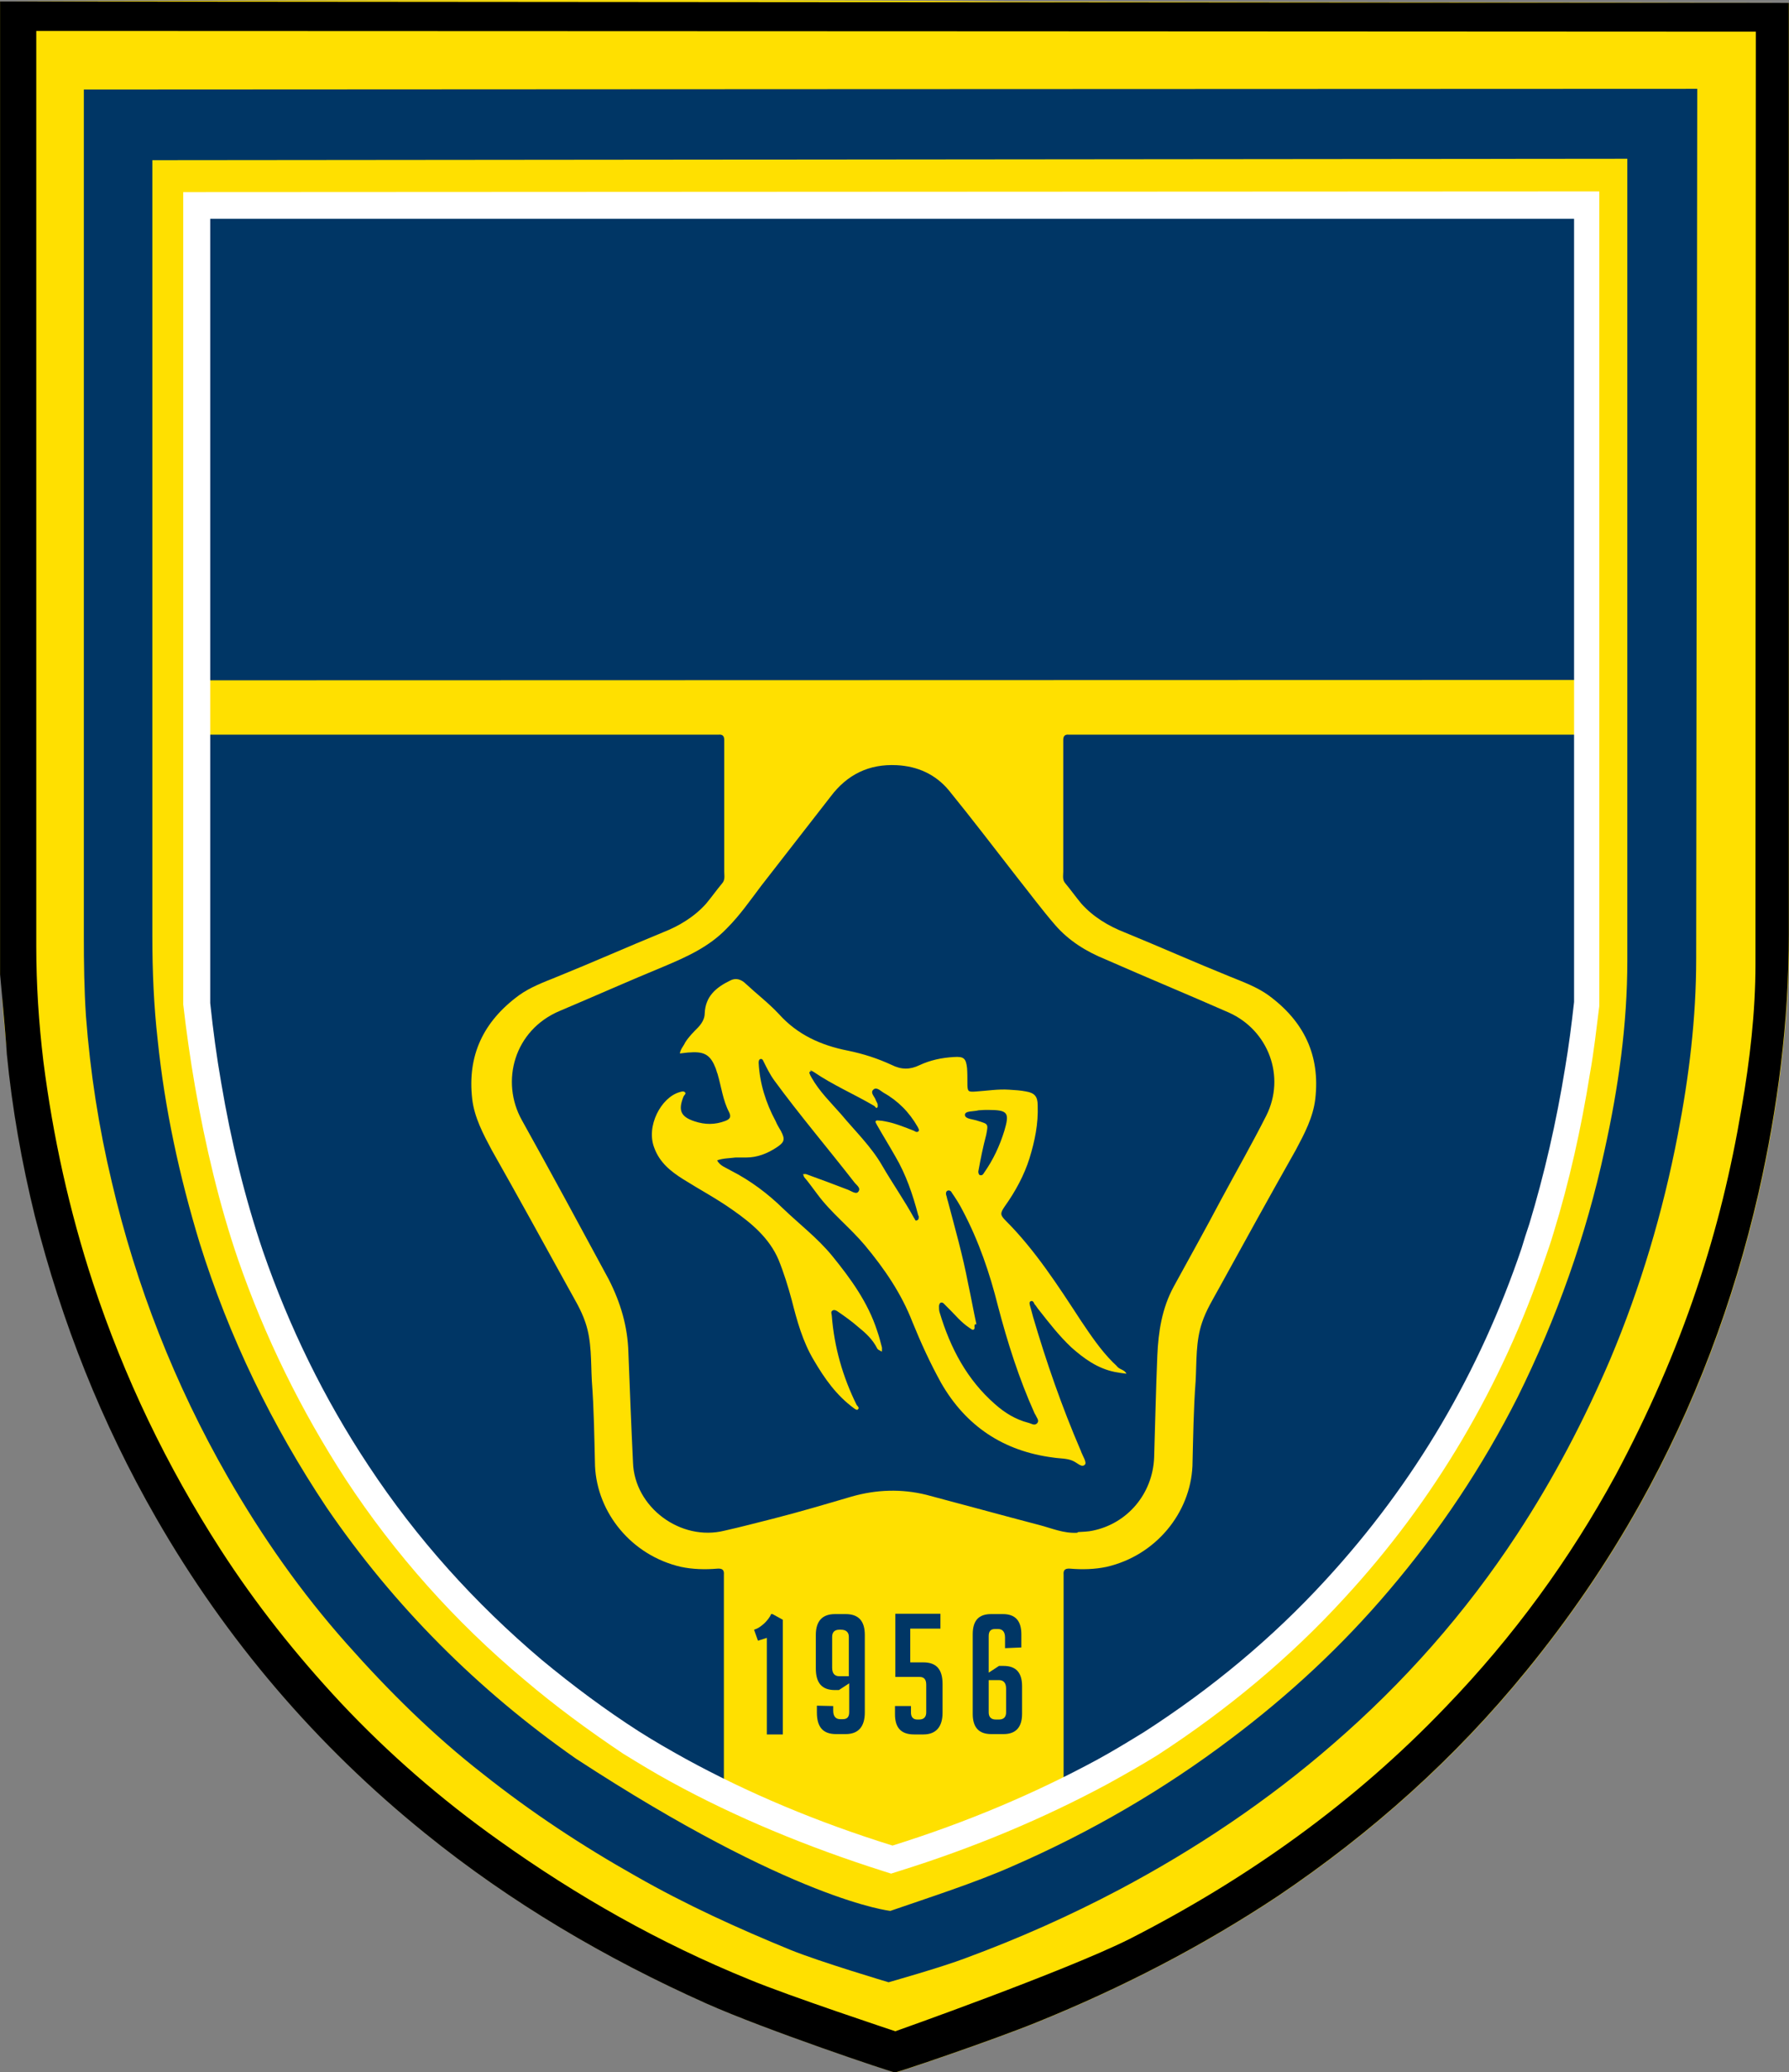 <?xml version="1.0" encoding="UTF-8" standalone="no"?>
<svg
   xml:space="preserve"
   id="Layer_1"
   width="259.037"
   height="300"
   x="0"
   y="0"
   version="1.1"
   sodipodi:docname="al-taawoun.svg"
   inkscape:version="1.4.2 (f4327f4, 2025-05-13)"
   xmlns:inkscape="http://www.inkscape.org/namespaces/inkscape"
   xmlns:sodipodi="http://sodipodi.sourceforge.net/DTD/sodipodi-0.dtd"
   xmlns="http://www.w3.org/2000/svg"
   xmlns:svg="http://www.w3.org/2000/svg"><rect width="100%" height="100%" fill="#808080" stroke="none"/><defs
     id="defs1" /><sodipodi:namedview
     id="namedview1"
     pagecolor="#ffffff"
     bordercolor="#000000"
     borderopacity="0.25"
     inkscape:showpageshadow="2"
     inkscape:pageopacity="0.0"
     inkscape:pagecheckerboard="0"
     inkscape:deskcolor="#d1d1d1"
     inkscape:zoom="2.8366667"
     inkscape:cx="129.3772"
     inkscape:cy="150"
     inkscape:window-width="1920"
     inkscape:window-height="1111"
     inkscape:window-x="-9"
     inkscape:window-y="-9"
     inkscape:window-maximized="1"
     inkscape:current-layer="g27" /><style
     id="style1"
     type="text/css">.st0{fill:#ffe000}.st1{fill:#003665}</style><g
     id="g38"
     transform="translate(-127.463 -107.007)scale(.514)"><path
       id="path1"
       d="M533.1 208.6c-93.2-.9-285.1 0-285.1 0v274c.9.6.5 1.6.5 2.5.1 6.6.9 13.4 1.5 19.9 1.5 15.5 4.2 30.6 7.9 45.7 7.6 30 18.8 58.3 34.2 85.1 19.7 34.3 45.1 64 75.8 88.8 24.1 19.5 50.8 35.2 79.2 47.9 16.6 7.4 52.3 19.4 53.1 19.4.7 0 27.6-9.1 40.1-14.2 23.7-9.6 46.4-21.3 67.8-35.5 26.4-17.8 49.9-38.8 70-63.5 12-14.7 22.6-30.2 31.9-46.8 15.4-27.6 26.4-56.9 33.5-87.9 5.4-23.9 8.5-48.1 8.5-72.6V209"
       class="st0" /><path
       id="path2"
       d="M693.7 512.5c0-30.8 1.9-61.5 1.9-92.3v-2.6c0-1.6-.9-2.5-2.7-2.5H549c-1.1-.1-1.5.5-1.5 1.5v37.1c0 1.1-.3 2.3.6 3.3 1.5 1.8 3 3.9 4.5 5.7 3.3 3.7 7.6 6.3 12.2 8.1 10 4.1 19.9 8.5 29.8 12.5 3.7 1.5 7.5 2.9 10.7 5.2 10.1 7.4 14.6 17 13.2 29.2-.6 5.2-3.1 9.9-5.5 14.4-7.3 12.9-14.4 25.8-21.5 38.7-1.8 3.3-3.7 6.3-4.9 9.9-1.8 5.3-1.5 10.9-1.8 16.4-.6 7.9-.7 16-.9 24-.6 13.2-10.3 25.2-24.2 28.4-3.3.7-6.8.8-10.3.5-1.5-.1-1.9.5-1.8 1.7v60.1c.1.5.2.9.5.9.3.1.6.1.8-.1.5-.3.9-.5 1.5-.8 3.1-1.7 13-8.5 16-10.3 16-10.1 33.5-21.4 46.4-35.2 21.3-22.6 48.2-52.8 58.2-82 .6-1.9 2.2-3.9 2.8-5.7 3.9-12 10.7-24.3 12.4-36.7 1.5-9.6 7-16.4 7-26.1z"
       class="st1" /><path
       id="path3"
       d="M305.8 512.5c0-30.8-1.9-61.5-1.9-92.3v-2.6c0-1.6.9-2.5 2.7-2.5h143.9c1.1-.1 1.5.5 1.5 1.5v37.1c0 1.1.3 2.3-.6 3.3-1.5 1.8-3 3.9-4.5 5.7-3.3 3.7-7.6 6.3-12.2 8.1-10 4.1-19.9 8.5-29.8 12.5-3.7 1.5-7.5 2.9-10.7 5.2-10.1 7.4-14.6 17-13.2 29.2.6 5.2 3.1 9.9 5.5 14.4 7.3 12.9 14.4 25.8 21.5 38.7 1.8 3.3 3.7 6.3 4.9 9.9 1.8 5.3 1.5 10.9 1.8 16.4.6 7.9.7 16 .9 24 .6 13.2 10.3 25.2 24.2 28.4 3.3.7 6.8.8 10.3.5 1.5-.1 1.9.5 1.8 1.7v60.1c-.1.5-.2.9-.5.9s-.6.1-.8-.1c-.5-.3-.9-.5-1.5-.8-3.1-1.7-13-8.5-16-10.3-16-10.1-33.5-21.4-46.4-35.2-21.3-22.6-48.2-52.8-58.2-82-.6-1.9-2.2-3.9-2.8-5.7-3.9-12-10.7-24.3-12.4-36.7-1.5-9.6-7-16.4-7-26.1z"
       class="st1" /><path
       id="path4"
       d="M303.7 399.8V267.3H693v132.4z"
       class="st1" /><g
       id="g8"><path
         id="path5"
         d="M455.2 534.2h3c3.1 0 5.9-1.1 8.5-2.8 2.3-1.5 2.5-2.3 1.3-4.6-.5-.9-1.1-1.8-1.5-2.8-2.8-5.2-4.5-10.7-4.8-16.4 0-.4 0-.9.4-1.1.5-.2.8.2.9.5.9 1.8 1.8 3.7 3.1 5.5 7.1 9.7 15 19 22.4 28.5.6.9 2.1 1.7 1.3 2.8-.6.9-1.9-.1-2.9-.5-3.9-1.5-7.9-3-11.8-4.4-.3-.1-.6 0-.9 0 .1.3.2.5.3.8 1.3 1.5 2.4 3.1 3.7 4.8 3.9 5.3 9.1 9.3 13.4 14.4 5.5 6.6 10.3 13.6 13.4 21.6 2.4 5.9 5 11.6 8.1 17.2 7 12.2 17.6 19.2 31.5 21 1.8.3 3.9.2 5.5.9 1.3.5 2.6 2.1 3.5 1.1.6-.6-.6-2.4-1.1-3.7 0-.1 0-.2-.1-.3-5.3-12.3-9.7-25-13.4-37.6-.3-1.1-.6-2.3-.9-3.3-.1-.4-.2-.9.2-1.1.6-.3.9.3 1.1.8.5.5.9 1.3 1.3 1.7 2.9 3.7 5.7 7.3 9.1 10.5 3.5 3.1 7.3 5.9 12.2 6.9 1.1.2 2.3.4 3.3.5-.5-1.1-1.7-1.1-2.5-1.9-.4-.5-.9-.9-1.3-1.3-3.5-3.5-6.3-7.7-9-11.7-6.4-9.8-12.9-19.9-21.2-28.2-1.6-1.6-1.6-2.1-.3-4 3-4.2 5.5-8.8 7-13.6 1.5-4.9 2.5-9.7 2.3-14.9 0-2.5-.9-3.5-3.3-3.9-1.5-.3-3.1-.4-4.8-.5-3.1-.2-6.1.3-9.1.5-2.5.2-2.6.1-2.6-2.5 0-1.3 0-2.8-.1-4.1-.3-2.7-.9-3.3-3.7-3.1-3.5.2-6.7.9-9.7 2.3-2.7 1.3-5.1 1.3-7.9-.1-3.9-1.8-7.9-3.1-12.3-4-7.6-1.5-14.2-4.5-19.4-10.3-2.9-3.1-6.3-5.7-9.3-8.5-1.3-1.3-2.9-1.8-4.5-.9-3.9 1.9-6.9 4.4-7.1 9.2 0 1.5-.8 2.8-1.8 3.9-1.3 1.3-2.7 2.7-3.7 4.3-.5 1.1-1.3 1.8-1.5 3.1 1.1-.1 2.1-.3 3-.3 4.1-.3 5.7.9 7.1 4.5.2.5.3 1.1.5 1.5 1.1 3.7 1.5 7.5 3.3 10.9.6 1.3.2 1.9-1.1 2.4-2.9 1.1-5.7 1.1-8.7.1-3.9-1.3-4.6-3.1-3.1-6.9.2-.5.9-.9.4-1.3-.4-.4-1.1-.1-1.5 0-5.2 1.5-9.5 9.6-7.1 15.7 1.5 4.1 4.6 6.6 8.1 8.8 4.6 2.9 9.5 5.5 14 8.7 5.3 3.7 10.3 7.9 12.9 14 1.5 3.7 2.7 7.6 3.7 11.3 1.5 5.9 3.1 11.8 6.3 17.1 3 5.1 6.3 9.8 11.2 13.4.4.3.8.6 1.1.4.6-.5 0-.9-.3-1.3-3.9-7.9-6.3-16.2-7-25.1 0-.5-.4-1.1.2-1.5.5-.3 1.1 0 1.5.3 1.9 1.3 4 2.8 5.7 4.3 2.1 1.7 4.1 3.5 5.4 6.1.2.4.9.6 1.3.9 0-.4.1-.9 0-1.3-.4-1.5-.8-3.1-1.3-4.5-2.6-8.1-7.5-14.8-12.7-21.2-4.1-5-9.1-8.8-13.8-13.3-4.3-4.2-9.2-7.9-14.7-10.7-1.3-.8-3.1-1.3-3.9-2.9 1.6-.6 3.8-.6 5.2-.8m96.2 105.7c-3.9.2-7.2-1.3-10.7-2.2-10.7-2.8-21.2-5.7-31.8-8.5-6.9-1.7-14-1.5-21 .5-7.5 2.2-14.9 4.4-22.4 6.3-4.4 1.1-8.9 2.3-13.4 3.3-12.4 3.1-25.4-6.6-25.8-19.2-.5-10.3-.9-20.6-1.3-31-.2-7.3-2.2-14-5.5-20.5-8.1-15-16.2-30-24.5-44.9-6.1-10.9-2.2-25.4 10.7-30.8 9.7-4.1 19.6-8.5 29.3-12.5 6.4-2.7 12.7-5.5 17.7-10.7 3.7-3.7 6.6-7.9 9.7-12 6.5-8.3 13.1-16.9 19.6-25.2 4.6-6.1 10.7-9.2 18.6-8.8 5.9.3 10.9 2.6 14.6 7 6.6 8.1 12.9 16.4 19.3 24.6 3.5 4.4 6.9 9 10.7 13.4 3.9 4.5 8.8 7.5 14.2 9.7 11.6 5.1 23.2 9.9 34.8 15 11.1 5 16 18 10.5 29-4 7.9-8.5 15.8-12.7 23.6-4.4 8.3-8.9 16.4-13.4 24.6-3.3 6.1-4.3 12.6-4.6 19.4-.4 9.6-.6 19.1-.9 28.7-.4 10.2-7.5 18.6-17.3 20.6-1.3.3-2.7.3-4.1.4z"
         class="st1" /><path
         id="path6"
         d="M523 581c-.8-3.7-1.5-7.6-2.3-11.3-1.5-7.9-3.7-15.6-5.7-23.2-.2-.5-.3-1.3-.5-1.8-.1-.5 0-.9.3-1.1.5-.3 1.1 0 1.3.5 1.1 1.6 2.2 3.3 3.1 5.1 4.5 8.5 7.6 17.6 9.9 26.8 2.7 10.3 5.9 20.4 10.3 30.2.1.2.2.4.3.5.3.8 1.1 1.5.5 2.3-.8.9-1.7.1-2.6-.1-3.5-.9-6.6-2.8-9.3-5.2-7.9-6.9-12.6-15.8-15.6-25.8-.2-.5-.2-1.3-.2-1.8q0-.45.3-.9c.4-.3.9-.1 1.1.2 1.3 1.3 2.8 2.8 4.1 4.2.9.9 1.9 1.8 3.1 2.6.4.2.6.6 1.1.5.6-.3.1-.9.4-1.5h.4z"
         class="st1" /><path
         id="path7"
         d="M476.3 509.6s.5.3.9.5c5.4 3.7 11.5 6.3 17.1 9.6.3.2.5.9.9.3.1-.2 0-.6 0-.9-.2-.5-.5-.9-.6-1.3-.4-.9-1.5-1.9-.6-2.7.9-.9 2.1.4 2.8.8 4.1 2.3 7.3 5.5 9.7 9.7.2.4.5.9.3 1.1-.3.5-.9.3-1.3 0-2.8-1.1-5.5-2.2-8.3-2.7-.5-.1-1.1-.2-1.5-.2s-.9-.2-1.1.3c0 .2.2.5.4.9 1.7 3 3.5 5.9 5.2 8.9 3 5.1 4.9 10.7 6.4 16.4 0 .2.2.4.2.5 0 .5 0 .9-.5 1.1-.6.3-.5-.4-.8-.6-2.8-5.1-6.1-9.8-9-14.8-3.1-5.4-7.6-9.7-11.6-14.5-2.9-3.3-6.1-6.4-8.3-10.3-.3-.5-.5-.9-.6-1.3-.1-.3.2-.5.8-.6h-.5z"
         class="st1" /><path
         id="path8"
         d="M526.3 520.8c5.7 0 6.1.8 4.6 5.9-1.3 4.2-3.1 8.1-5.7 11.8-.3.5-.6.9-1.3.6-.2-.1-.4-.8-.3-1.1.6-3.3 1.3-6.8 2.2-10.2.6-3.1.6-3-2.3-3.9-1.3-.5-3.7-.5-3.7-1.7s2.4-.9 3.9-1.3c1.1-.1 2-.1 2.6-.1"
         class="st1" /></g><g
       id="g12"><path
         id="path9"
         d="m461.5 670.3-1.1-3.1c1.3-.4 2.1-1.1 2.9-1.8.8-.8 1.5-1.6 1.9-2.6h.4l2.9 1.6v32.3H464v-27.2z"
         class="st1" /><path
         id="path10"
         d="M482.7 688.7v1.3c0 1.6.7 2.4 2 2.4h.7c1.3 0 1.8-.7 1.8-2v-8.1l-2.9 1.9h-1.1c-3.7 0-5.4-2-5.4-6.1v-9.4c0-3.9 1.8-5.9 5.4-5.9h3c3.7 0 5.4 2 5.4 5.9v21.8c0 4-1.8 6.1-5.4 6.1h-2.7c-3.7 0-5.4-2-5.4-6.1v-1.9zm4.4-8.4v-11.1c0-1.3-.8-2-2.2-2h-.5c-1.3 0-2 .7-2 2v8.7c0 1.6.7 2.4 2 2.4z"
         class="st1" /><path
         id="path11"
         d="M500.1 688.7h4.5v1.8c0 1.3.6 2 1.8 2h.5c1.3 0 2-.7 2-2v-7.8c0-1.5-.6-2.2-1.9-2.2h-6.8v-17.8h12.7v4.2h-8.5v9.5h3.7c3.7 0 5.4 2 5.4 6.1v8.1c0 3.9-1.8 6.1-5.4 6.1h-2.6c-3.7 0-5.4-1.9-5.4-5.7z"
         class="st1" /><path
         id="path12"
         d="M531.1 672.4v-3c0-1.6-.7-2.4-2-2.4h-.8c-1.3 0-1.8.7-1.8 2v10.3l2.9-1.9h1.3c3.5 0 5.2 1.9 5.2 5.7v7.8c0 3.7-1.7 5.7-5.2 5.7h-3.5c-3.5 0-5.2-1.9-5.2-5.7v-22.4c0-3.9 1.7-5.7 5.2-5.7h3.3c3.5 0 5.2 1.9 5.2 5.7v3.7zm-4.6 9v9.1c0 1.3.7 2 2 2h.9c1.3 0 2-.7 2-2v-6.7c0-1.6-.7-2.4-2-2.4z"
         class="st1" /></g><path
       id="path13"
       d="M742.5 479.7c0 13.6-1.6 27.2-3.9 40.5-2.9 17.3-7 34.2-12.6 50.8-6.1 18.2-13.8 35.6-22.8 52.5-13 23.9-28.9 45.7-47.9 65.4-25.8 27-55.8 48.4-89.1 65.4-18.2 9.1-66 26-66 26s-30.2-10-41.2-14.6c-25.1-10.2-48.4-23.4-70.4-39.1-16.2-11.5-31.1-24.4-44.7-38.9-12.5-13.4-23.8-27.6-33.8-43.1-15.2-23.6-27.1-48.4-35.9-75-6.7-20.4-11.3-41.3-14-62.5-1.3-10.9-2-21.5-2-32.4V216.9h3.9c79.4 0 480.5.2 480.5.2s-.1 176.2-.1 262.6M248 208.6v274s1.5 15.8 1.9 22.4c1.5 15.5 4.2 30.6 7.9 45.7 7.6 30 18.8 58.3 34.2 85.1 19.7 34.3 45.1 64 75.8 88.8 24.1 19.5 50.8 35.2 79.2 47.9 16.6 7.4 52.3 19.4 53.1 19.4.7 0 27.6-9.1 40.1-14.2 23.7-9.6 46.4-21.3 67.8-35.5 26.4-17.8 49.9-38.8 70-63.5 12-14.7 22.6-30.2 31.9-46.8 15.4-27.6 26.4-56.9 33.5-87.9 5.4-23.9 8.5-48.1 8.5-72.6V209" /><path
       id="path14"
       d="M290.9 253.3v218.6c0 9.7.4 19.5 1.5 29.2 2 19.4 6.1 38.3 11.8 57.1 8.3 26.6 20.4 51.5 35.8 74.6 19 27.8 42.6 51.4 70.2 70.7 61.4 40.1 88.6 42.9 88.6 42.9 10.7-3.7 23.8-7.9 34.2-12.5 22.1-9.6 42.9-21.7 61.9-36.1 16.2-12.2 31.1-26 44.4-41.7 14.2-16.7 26.3-34.8 36.2-54.4 11-22.2 19.3-45.5 24.5-69.6 3.9-17.6 6.4-35.4 6.4-53.3V252.9zm434.9 224.9c0 16.7-2 33.2-5.2 49.7-4.2 21.8-10.5 42.9-19 63.1-7.4 17.3-16 33.7-26.3 49.4-14.5 22.1-31.8 41.7-51.8 59-18.4 16-38.7 29.6-60.2 41-14 7.4-28.4 13.8-43.3 19.3-6.5 2.5-21.7 6.8-21.7 6.8s-19.2-5.7-27.6-9.1c-14.9-6.1-29.6-12.8-43.6-20.8-15.1-8.5-29.5-18-43.1-28.8-14-10.9-26.6-23.4-38.3-36.6-12.9-14.5-23.9-30.2-33.6-47.1-14.9-26-25.8-53.8-32.6-82.9-3.7-15.5-6.1-30.9-7.3-46.8-.5-7.6-.6-15-.6-22.6V233.4s380.4-.2 454.5-.2z"
       class="st1" /><path
       id="path15"
       d="M299.6 262.3v228.8c.9 7.8 2 15.5 3.3 23 3 17.1 6.9 33.5 12.1 48.7 7.6 22 17.8 42.7 30.4 62.1 13.8 21 30.8 40.1 50.3 56.4 8.7 7.4 18.1 14.3 27.8 20.8 4.4 2.7 8.8 5.4 13.4 7.9 18.2 10 38.5 18.4 59.9 25.2l2.2.7 2.2-.7c21.2-6.6 40.9-14.9 58.9-24.6 4.7-2.6 9.5-5.3 14-8.1 19.7-12.8 37.4-27.6 52.5-44.1 25.4-27.5 44.4-59.7 56.7-95.9.7-2 1.5-4.3 2.3-7 4.4-14.3 7.8-29.4 10.3-45.1 1.1-6.1 1.8-12.5 2.6-18.8V262.1Zm391.8 7.5v220.6c-.7 6.3-1.5 12.5-2.5 18.4-2.5 15.5-5.9 30.2-10.1 44.1-.8 2.3-1.5 4.6-2.2 6.9-11.8 34.8-30 66-55.1 93.3-15.2 16.6-32.4 30.8-51.2 42.9-4.4 2.7-8.8 5.4-13.4 7.9-17.6 9.5-36.7 17.6-57.5 24.1-21.2-6.6-40.7-14.8-58.4-24.5-4.5-2.5-8.7-4.9-13.1-7.7-9.5-6.1-18.6-12.9-27.3-20.1-18.9-16-35.2-34.1-48.8-54.7-12.6-19-22.4-39.2-29.7-60.3-5.1-15-9-30.9-11.8-47.5-1.3-7.4-2.3-14.9-3.1-22.5V269.8z"
       style="fill:#fff" /><g
       id="g27" /><g
       id="g37" /></g></svg>
